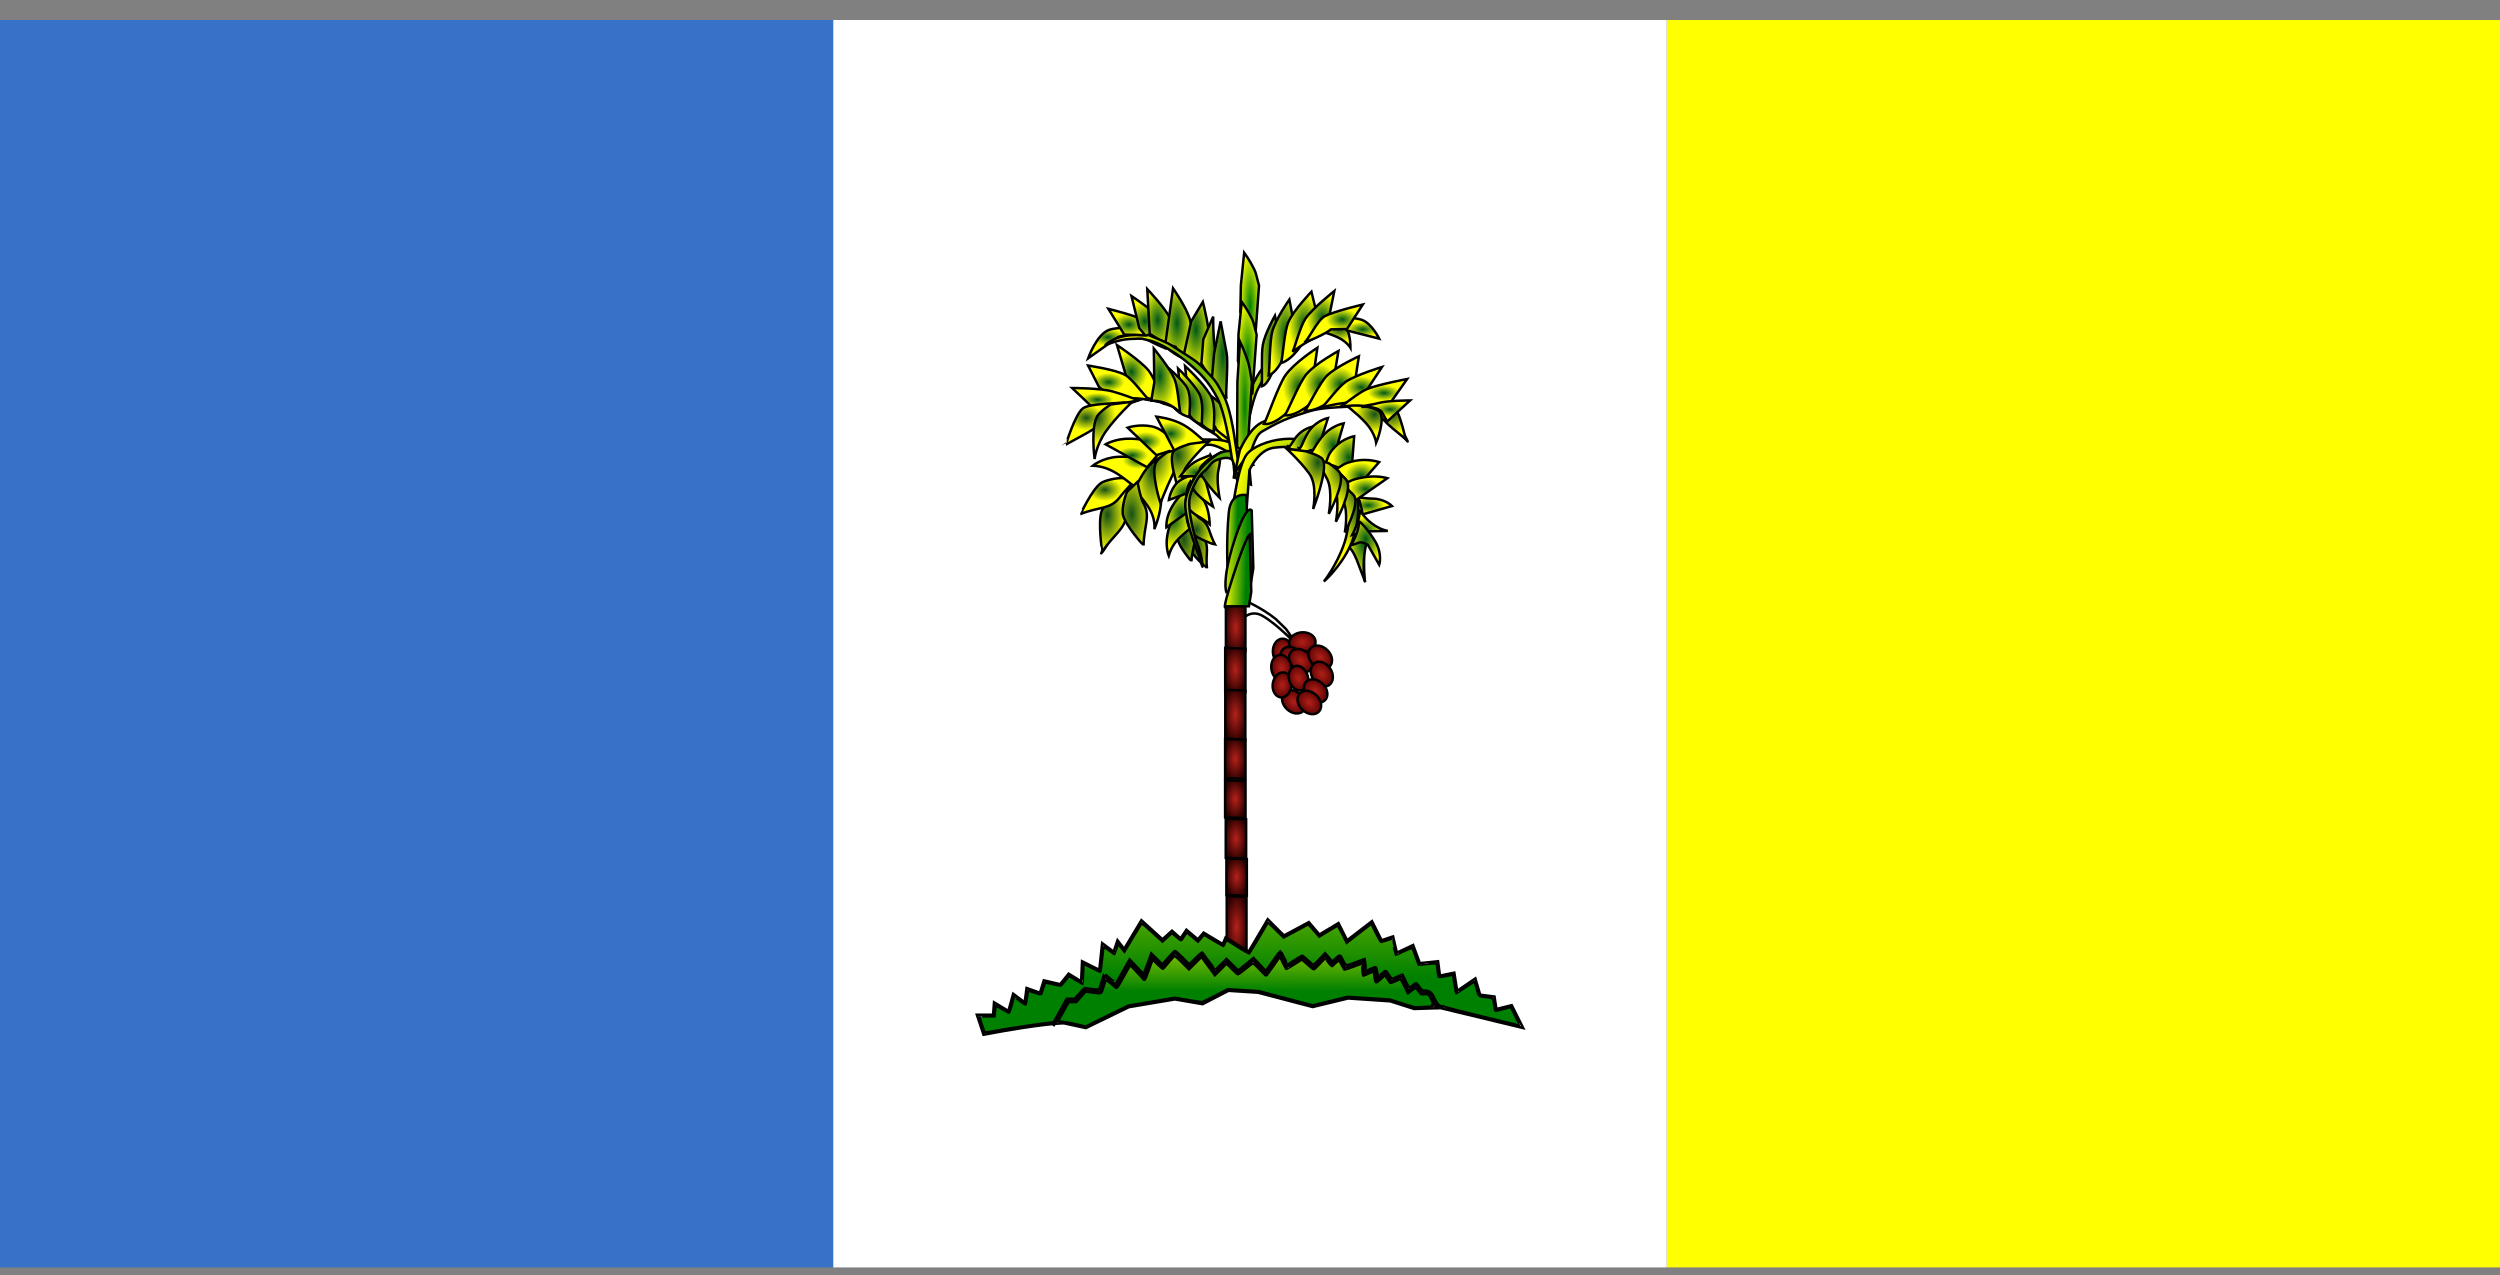 <?xml version="1.0" encoding="UTF-8" standalone="no"?>
<svg width="100px" height="51px" viewBox="0 0 100 51" version="1.1" xmlns="http://www.w3.org/2000/svg" xmlns:xlink="http://www.w3.org/1999/xlink" xmlns:sketch="http://www.bohemiancoding.com/sketch/ns">
    <rect x="0" y="0" width="100" height="51" fill="#808080" stroke="none"/>
    <!-- Generator: Sketch 3.3.2 (12043) - http://www.bohemiancoding.com/sketch -->
    <title>flag-penang</title>
    <desc>Created with Sketch.</desc>
    <defs>
        <radialGradient cx="50%" cy="50%" fx="50%" fy="50%" r="57.917%" id="radialGradient-1">
            <stop stop-color="#B12019" offset="0%"></stop>
            <stop stop-color="#550000" offset="100%"></stop>
        </radialGradient>
        <radialGradient cx="50.001%" cy="49.999%" fx="50.001%" fy="49.999%" r="57.141%" id="radialGradient-2">
            <stop stop-color="#B5211A" offset="0%"></stop>
            <stop stop-color="#2B0000" offset="100%"></stop>
        </radialGradient>
        <radialGradient cx="50.001%" cy="49.998%" fx="50.001%" fy="49.998%" r="55.089%" id="radialGradient-3">
            <stop stop-color="#B5211A" offset="0%"></stop>
            <stop stop-color="#2B0000" offset="100%"></stop>
        </radialGradient>
        <radialGradient cx="50.001%" cy="49.999%" fx="50.001%" fy="49.999%" r="55.546%" id="radialGradient-4">
            <stop stop-color="#B5211A" offset="0%"></stop>
            <stop stop-color="#2B0000" offset="100%"></stop>
        </radialGradient>
        <radialGradient cx="50%" cy="49.998%" fx="50%" fy="49.998%" r="54.769%" id="radialGradient-5">
            <stop stop-color="#B5211A" offset="0%"></stop>
            <stop stop-color="#2B0000" offset="100%"></stop>
        </radialGradient>
        <radialGradient cx="50.001%" cy="49.999%" fx="50.001%" fy="49.999%" r="54.604%" id="radialGradient-6">
            <stop stop-color="#B5211A" offset="0%"></stop>
            <stop stop-color="#2B0000" offset="100%"></stop>
        </radialGradient>
        <radialGradient cx="50%" cy="49.998%" fx="50%" fy="49.998%" r="54.769%" id="radialGradient-7">
            <stop stop-color="#B5211A" offset="0%"></stop>
            <stop stop-color="#2B0000" offset="100%"></stop>
        </radialGradient>
        <radialGradient cx="50%" cy="49.998%" fx="50%" fy="49.998%" r="54.549%" id="radialGradient-8">
            <stop stop-color="#B5211A" offset="0%"></stop>
            <stop stop-color="#2B0000" offset="100%"></stop>
        </radialGradient>
        <radialGradient cx="50%" cy="49.998%" fx="50%" fy="49.998%" r="56.442%" id="radialGradient-9">
            <stop stop-color="#B5211A" offset="0%"></stop>
            <stop stop-color="#2B0000" offset="100%"></stop>
        </radialGradient>
        <linearGradient x1="50%" y1="50%" x2="50%" y2="-131.305%" id="linearGradient-10">
            <stop stop-color="#008000" offset="0%"></stop>
            <stop stop-color="#FFFF00" offset="100%"></stop>
        </linearGradient>
        <linearGradient x1="51.943%" y1="50%" x2="50.938%" y2="-59.159%" id="linearGradient-11">
            <stop stop-color="#008000" offset="0%"></stop>
            <stop stop-color="#FFFF00" offset="100%"></stop>
        </linearGradient>
        <radialGradient cx="47.425%" cy="36.748%" fx="47.425%" fy="36.748%" r="47.912%" id="radialGradient-12">
            <stop stop-color="#008000" offset="0%"></stop>
            <stop stop-color="#FFFF00" offset="100%"></stop>
        </radialGradient>
        <radialGradient cx="58.31%" cy="46.604%" fx="58.31%" fy="46.604%" r="82.653%" id="radialGradient-13">
            <stop stop-color="#005718" offset="0%"></stop>
            <stop stop-color="#FFFF00" offset="100%"></stop>
        </radialGradient>
        <radialGradient cx="66.808%" cy="20.397%" fx="66.808%" fy="20.397%" r="51.505%" id="radialGradient-14">
            <stop stop-color="#165016" offset="0%"></stop>
            <stop stop-color="#FFFF00" offset="100%"></stop>
        </radialGradient>
        <radialGradient cx="61.616%" cy="46.111%" fx="61.616%" fy="46.111%" r="59.821%" id="radialGradient-15">
            <stop stop-color="#005718" offset="0%"></stop>
            <stop stop-color="#FFFF00" offset="100%"></stop>
        </radialGradient>
        <radialGradient cx="59.939%" cy="45.583%" fx="59.939%" fy="45.583%" r="41.787%" id="radialGradient-16">
            <stop stop-color="#005718" offset="0%"></stop>
            <stop stop-color="#FFFF00" offset="100%"></stop>
        </radialGradient>
        <radialGradient cx="71.551%" cy="44.176%" fx="71.551%" fy="44.176%" r="38.749%" id="radialGradient-17">
            <stop stop-color="#005718" offset="0%"></stop>
            <stop stop-color="#FFFF00" offset="100%"></stop>
        </radialGradient>
        <radialGradient cx="68.407%" cy="61.63%" fx="68.407%" fy="61.63%" r="31.009%" id="radialGradient-18">
            <stop stop-color="#005718" offset="0%"></stop>
            <stop stop-color="#FFFF00" offset="100%"></stop>
        </radialGradient>
        <radialGradient cx="64.993%" cy="39.236%" fx="64.993%" fy="39.236%" r="27.616%" id="radialGradient-19">
            <stop stop-color="#005718" offset="0%"></stop>
            <stop stop-color="#FFFF00" offset="100%"></stop>
        </radialGradient>
        <radialGradient cx="39.05%" cy="39.382%" fx="39.05%" fy="39.382%" r="35.33%" id="radialGradient-20">
            <stop stop-color="#005718" offset="0%"></stop>
            <stop stop-color="#FFFF00" offset="100%"></stop>
        </radialGradient>
        <radialGradient cx="36.977%" cy="82.353%" fx="36.977%" fy="82.353%" r="50.921%" id="radialGradient-21">
            <stop stop-color="#095D17" offset="0%"></stop>
            <stop stop-color="#FFFF00" offset="100%"></stop>
        </radialGradient>
        <radialGradient cx="30.44%" cy="45.533%" fx="30.44%" fy="45.533%" r="33.719%" id="radialGradient-22">
            <stop stop-color="#005718" offset="0%"></stop>
            <stop stop-color="#FFFF00" offset="100%"></stop>
        </radialGradient>
        <radialGradient cx="33.285%" cy="47.868%" fx="33.285%" fy="47.868%" r="26.355%" id="radialGradient-23">
            <stop stop-color="#005718" offset="0%"></stop>
            <stop stop-color="#FFFF00" offset="100%"></stop>
        </radialGradient>
        <radialGradient cx="38.494%" cy="42.421%" fx="38.494%" fy="42.421%" r="24.487%" id="radialGradient-24">
            <stop stop-color="#005718" offset="0%"></stop>
            <stop stop-color="#FFFF00" offset="100%"></stop>
        </radialGradient>
        <radialGradient cx="49.547%" cy="60.849%" fx="49.547%" fy="60.849%" r="55.434%" id="radialGradient-25">
            <stop stop-color="#005718" offset="0%"></stop>
            <stop stop-color="#FFFF00" offset="100%"></stop>
        </radialGradient>
        <radialGradient cx="49.547%" cy="60.849%" fx="49.547%" fy="60.849%" r="66.901%" id="radialGradient-26">
            <stop stop-color="#005718" offset="0%"></stop>
            <stop stop-color="#FFFF00" offset="100%"></stop>
        </radialGradient>
        <radialGradient cx="49.545%" cy="60.849%" fx="49.545%" fy="60.849%" r="53.871%" id="radialGradient-27">
            <stop stop-color="#005718" offset="0%"></stop>
            <stop stop-color="#FFFF00" offset="100%"></stop>
        </radialGradient>
        <radialGradient cx="35.633%" cy="36.319%" fx="35.633%" fy="36.319%" r="29.988%" id="radialGradient-28">
            <stop stop-color="#165016" offset="0%"></stop>
            <stop stop-color="#FFFF00" offset="100%"></stop>
        </radialGradient>
        <radialGradient cx="16.893%" cy="28.149%" fx="16.893%" fy="28.149%" r="44.123%" id="radialGradient-29">
            <stop stop-color="#165016" offset="0%"></stop>
            <stop stop-color="#FFFF00" offset="100%"></stop>
        </radialGradient>
        <radialGradient cx="29.245%" cy="42.765%" fx="29.245%" fy="42.765%" r="55.433%" id="radialGradient-30">
            <stop stop-color="#005718" offset="0%"></stop>
            <stop stop-color="#FFFF00" offset="100%"></stop>
        </radialGradient>
        <radialGradient cx="52.565%" cy="56.701%" fx="52.565%" fy="56.701%" r="59.741%" id="radialGradient-31">
            <stop stop-color="#008000" offset="0%"></stop>
            <stop stop-color="#FFFF00" offset="100%"></stop>
        </radialGradient>
        <radialGradient cx="52.565%" cy="56.701%" fx="52.565%" fy="56.701%" r="59.741%" id="radialGradient-32">
            <stop stop-color="#008000" offset="0%"></stop>
            <stop stop-color="#FFFF00" offset="100%"></stop>
        </radialGradient>
        <radialGradient cx="52.566%" cy="46.483%" fx="52.566%" fy="46.483%" r="75.004%" id="radialGradient-33">
            <stop stop-color="#008000" offset="0%"></stop>
            <stop stop-color="#FFFF00" offset="100%"></stop>
        </radialGradient>
        <radialGradient cx="62.881%" cy="43.53%" fx="62.881%" fy="43.53%" r="43.777%" id="radialGradient-34">
            <stop stop-color="#008000" offset="0%"></stop>
            <stop stop-color="#FFFF00" offset="100%"></stop>
        </radialGradient>
        <radialGradient cx="30.51%" cy="42.327%" fx="30.51%" fy="42.327%" r="57.519%" id="radialGradient-35">
            <stop stop-color="#165016" offset="0%"></stop>
            <stop stop-color="#FFFF00" offset="100%"></stop>
        </radialGradient>
        <radialGradient cx="44.676%" cy="32.786%" fx="44.676%" fy="32.786%" r="31.7%" id="radialGradient-36">
            <stop stop-color="#165016" offset="0%"></stop>
            <stop stop-color="#FFFF00" offset="100%"></stop>
        </radialGradient>
        <radialGradient cx="76.352%" cy="12.616%" fx="76.352%" fy="12.616%" r="26.919%" id="radialGradient-37">
            <stop stop-color="#005718" offset="0%"></stop>
            <stop stop-color="#FFFF00" offset="100%"></stop>
        </radialGradient>
        <radialGradient cx="45.148%" cy="59.14%" fx="45.148%" fy="59.14%" r="27.647%" id="radialGradient-38">
            <stop stop-color="#005718" offset="0%"></stop>
            <stop stop-color="#FFFF00" offset="100%"></stop>
        </radialGradient>
        <radialGradient cx="33.345%" cy="56.086%" fx="33.345%" fy="56.086%" r="29.848%" id="radialGradient-39">
            <stop stop-color="#005718" offset="0%"></stop>
            <stop stop-color="#FFFF00" offset="100%"></stop>
        </radialGradient>
        <radialGradient cx="67.028%" cy="13.241%" fx="67.028%" fy="13.241%" r="62.466%" id="radialGradient-40">
            <stop stop-color="#165016" offset="0%"></stop>
            <stop stop-color="#FFFF00" offset="100%"></stop>
        </radialGradient>
        <radialGradient cx="11.623%" cy="13.652%" fx="11.623%" fy="13.652%" r="62.108%" id="radialGradient-41">
            <stop stop-color="#165016" offset="0%"></stop>
            <stop stop-color="#FFFF00" offset="100%"></stop>
        </radialGradient>
        <radialGradient cx="30.4%" cy="49.437%" fx="30.4%" fy="49.437%" r="33.772%" id="radialGradient-42">
            <stop stop-color="#005718" offset="0%"></stop>
            <stop stop-color="#FFFF00" offset="100%"></stop>
        </radialGradient>
        <radialGradient cx="25.282%" cy="22.778%" fx="25.282%" fy="22.778%" r="46.187%" id="radialGradient-43">
            <stop stop-color="#165016" offset="0%"></stop>
            <stop stop-color="#FFFF00" offset="100%"></stop>
        </radialGradient>
        <radialGradient cx="32.883%" cy="50.234%" fx="32.883%" fy="50.234%" r="70.915%" id="radialGradient-44">
            <stop stop-color="#165016" offset="0%"></stop>
            <stop stop-color="#FFFF00" offset="100%"></stop>
        </radialGradient>
        <radialGradient cx="33.506%" cy="50.906%" fx="33.506%" fy="50.906%" r="90.886%" id="radialGradient-45">
            <stop stop-color="#165016" offset="0%"></stop>
            <stop stop-color="#FFFF00" offset="100%"></stop>
        </radialGradient>
        <radialGradient cx="32.792%" cy="49.389%" fx="32.792%" fy="49.389%" r="102.768%" id="radialGradient-46">
            <stop stop-color="#165016" offset="0%"></stop>
            <stop stop-color="#FFFF00" offset="100%"></stop>
        </radialGradient>
        <radialGradient cx="27.423%" cy="15.592%" fx="27.423%" fy="15.592%" r="64.025%" id="radialGradient-47">
            <stop stop-color="#005718" offset="0%"></stop>
            <stop stop-color="#FFFF00" offset="100%"></stop>
        </radialGradient>
        <radialGradient cx="55.993%" cy="63.974%" fx="55.993%" fy="63.974%" r="59.523%" id="radialGradient-48">
            <stop stop-color="#005718" offset="0%"></stop>
            <stop stop-color="#FFFF00" offset="100%"></stop>
        </radialGradient>
        <radialGradient cx="50.42%" cy="75.409%" fx="50.42%" fy="75.409%" r="55.833%" id="radialGradient-49">
            <stop stop-color="#005718" offset="0%"></stop>
            <stop stop-color="#FFFF00" offset="100%"></stop>
        </radialGradient>
        <radialGradient cx="34.053%" cy="59.538%" fx="34.053%" fy="59.538%" r="60.619%" id="radialGradient-50">
            <stop stop-color="#165016" offset="0%"></stop>
            <stop stop-color="#FFFF00" offset="100%"></stop>
        </radialGradient>
        <radialGradient cx="23.432%" cy="15.188%" fx="23.432%" fy="15.188%" r="71.208%" id="radialGradient-51">
            <stop stop-color="#165016" offset="0%"></stop>
            <stop stop-color="#FFFF00" offset="100%"></stop>
        </radialGradient>
        <radialGradient cx="-9.749%" cy="38.06%" fx="-9.749%" fy="38.06%" r="83.85%" id="radialGradient-52">
            <stop stop-color="#165016" offset="0%"></stop>
            <stop stop-color="#FFFF00" offset="100%"></stop>
        </radialGradient>
        <radialGradient cx="49.509%" cy="84.276%" fx="49.509%" fy="84.276%" r="52.461%" id="radialGradient-53">
            <stop stop-color="#005718" offset="0%"></stop>
            <stop stop-color="#FFFF00" offset="100%"></stop>
        </radialGradient>
        <radialGradient cx="29.972%" cy="35.748%" fx="29.972%" fy="35.748%" r="84.224%" id="radialGradient-54">
            <stop stop-color="#165016" offset="0%"></stop>
            <stop stop-color="#FFFF00" offset="100%"></stop>
        </radialGradient>
        <radialGradient cx="58.609%" cy="35.076%" fx="58.609%" fy="35.076%" r="96.507%" id="radialGradient-55">
            <stop stop-color="#008000" offset="0%"></stop>
            <stop stop-color="#FFFF00" offset="100%"></stop>
        </radialGradient>
        <radialGradient cx="31.009%" cy="36.643%" fx="31.009%" fy="36.643%" r="25.277%" id="radialGradient-56">
            <stop stop-color="#005718" offset="0%"></stop>
            <stop stop-color="#FFFF00" offset="100%"></stop>
        </radialGradient>
        <radialGradient cx="35.007%" cy="39.234%" fx="35.007%" fy="39.234%" r="27.639%" id="radialGradient-57">
            <stop stop-color="#005718" offset="0%"></stop>
            <stop stop-color="#FFFF00" offset="100%"></stop>
        </radialGradient>
        <radialGradient cx="28.449%" cy="44.176%" fx="28.449%" fy="44.176%" r="34.351%" id="radialGradient-58">
            <stop stop-color="#005718" offset="0%"></stop>
            <stop stop-color="#FFFF00" offset="100%"></stop>
        </radialGradient>
        <radialGradient cx="30.113%" cy="45.582%" fx="30.113%" fy="45.582%" r="46.649%" id="radialGradient-59">
            <stop stop-color="#005718" offset="0%"></stop>
            <stop stop-color="#FFFF00" offset="100%"></stop>
        </radialGradient>
        <radialGradient cx="41.322%" cy="46.111%" fx="41.322%" fy="46.111%" r="56.97%" id="radialGradient-60">
            <stop stop-color="#005718" offset="0%"></stop>
            <stop stop-color="#FFFF00" offset="100%"></stop>
        </radialGradient>
        <radialGradient cx="46.851%" cy="40.029%" fx="46.851%" fy="40.029%" r="62.365%" id="radialGradient-61">
            <stop stop-color="#005718" offset="0%"></stop>
            <stop stop-color="#FFFF00" offset="100%"></stop>
        </radialGradient>
        <radialGradient cx="80.281%" cy="50%" fx="80.281%" fy="50%" r="80.42%" id="radialGradient-62">
            <stop stop-color="#005718" offset="0%"></stop>
            <stop stop-color="#FFFF00" offset="100%"></stop>
        </radialGradient>
        <radialGradient cx="68.475%" cy="43.293%" fx="68.475%" fy="43.293%" r="103.2%" id="radialGradient-63">
            <stop stop-color="#005718" offset="0%"></stop>
            <stop stop-color="#FFFF00" offset="100%"></stop>
        </radialGradient>
        <radialGradient cx="52.575%" cy="36.748%" fx="52.575%" fy="36.748%" r="47.912%" id="radialGradient-64">
            <stop stop-color="#008000" offset="0%"></stop>
            <stop stop-color="#FFFF00" offset="100%"></stop>
        </radialGradient>
        <radialGradient cx="41.047%" cy="57.773%" fx="41.047%" fy="57.773%" r="37.933%" id="radialGradient-65">
            <stop stop-color="#008000" offset="0%"></stop>
            <stop stop-color="#FFFF00" offset="100%"></stop>
        </radialGradient>
        <radialGradient cx="56.62%" cy="25.353%" fx="56.62%" fy="25.353%" r="58.091%" id="radialGradient-66">
            <stop stop-color="#165016" offset="0%"></stop>
            <stop stop-color="#FFFF00" offset="100%"></stop>
        </radialGradient>
        <radialGradient cx="65.627%" cy="50%" fx="65.627%" fy="50%" r="30.297%" id="radialGradient-67">
            <stop stop-color="#005718" offset="0%"></stop>
            <stop stop-color="#FFFF00" offset="100%"></stop>
        </radialGradient>
        <radialGradient cx="73.518%" cy="28.148%" fx="73.518%" fy="28.148%" r="45.137%" id="radialGradient-68">
            <stop stop-color="#165016" offset="0%"></stop>
            <stop stop-color="#FFFF00" offset="100%"></stop>
        </radialGradient>
        <radialGradient cx="65.627%" cy="50%" fx="65.627%" fy="50%" r="30.169%" id="radialGradient-69">
            <stop stop-color="#005718" offset="0%"></stop>
            <stop stop-color="#FFFF00" offset="100%"></stop>
        </radialGradient>
        <radialGradient cx="65.627%" cy="50%" fx="65.627%" fy="50%" r="30.054%" id="radialGradient-70">
            <stop stop-color="#005718" offset="0%"></stop>
            <stop stop-color="#FFFF00" offset="100%"></stop>
        </radialGradient>
        <radialGradient cx="65.627%" cy="50.072%" fx="65.627%" fy="50.072%" r="26.902%" id="radialGradient-71">
            <stop stop-color="#005718" offset="0%"></stop>
            <stop stop-color="#FFFF00" offset="100%"></stop>
        </radialGradient>
        <radialGradient cx="65.627%" cy="44.127%" fx="65.627%" fy="44.127%" r="24.083%" id="radialGradient-72">
            <stop stop-color="#005718" offset="0%"></stop>
            <stop stop-color="#FFFF00" offset="100%"></stop>
        </radialGradient>
        <radialGradient cx="59.131%" cy="42.421%" fx="59.131%" fy="42.421%" r="33.142%" id="radialGradient-73">
            <stop stop-color="#005718" offset="0%"></stop>
            <stop stop-color="#FFFF00" offset="100%"></stop>
        </radialGradient>
        <radialGradient cx="44.148%" cy="44.212%" fx="44.148%" fy="44.212%" r="38.343%" id="radialGradient-74">
            <stop stop-color="#005718" offset="0%"></stop>
            <stop stop-color="#FFFF00" offset="100%"></stop>
        </radialGradient>
        <radialGradient cx="51.033%" cy="40.897%" fx="51.033%" fy="40.897%" r="49.989%" id="radialGradient-75">
            <stop stop-color="#008000" offset="0%"></stop>
            <stop stop-color="#FFFF00" offset="100%"></stop>
        </radialGradient>
        <radialGradient cx="68.253%" cy="62.863%" fx="68.253%" fy="62.863%" r="63.628%" id="radialGradient-76">
            <stop stop-color="#005718" offset="0%"></stop>
            <stop stop-color="#FFFF00" offset="100%"></stop>
        </radialGradient>
        <radialGradient cx="68.715%" cy="62.862%" fx="68.715%" fy="62.862%" r="55.397%" id="radialGradient-77">
            <stop stop-color="#005718" offset="0%"></stop>
            <stop stop-color="#FFFF00" offset="100%"></stop>
        </radialGradient>
        <radialGradient cx="69.601%" cy="49.438%" fx="69.601%" fy="49.438%" r="47.842%" id="radialGradient-78">
            <stop stop-color="#005718" offset="0%"></stop>
            <stop stop-color="#FFFF00" offset="100%"></stop>
        </radialGradient>
        <radialGradient cx="81.077%" cy="50.001%" fx="81.077%" fy="50.001%" r="55.73%" id="radialGradient-79">
            <stop stop-color="#005718" offset="0%"></stop>
            <stop stop-color="#FFFF00" offset="100%"></stop>
        </radialGradient>
        <radialGradient cx="74.047%" cy="16.043%" fx="74.047%" fy="16.043%" r="78.124%" id="radialGradient-80">
            <stop stop-color="#005718" offset="0%"></stop>
            <stop stop-color="#FFFF00" offset="100%"></stop>
        </radialGradient>
        <radialGradient cx="93.384%" cy="27.511%" fx="93.384%" fy="27.511%" r="49.694%" id="radialGradient-81">
            <stop stop-color="#165016" offset="0%"></stop>
            <stop stop-color="#FFFF00" offset="100%"></stop>
        </radialGradient>
        <radialGradient cx="58.969%" cy="47.453%" fx="58.969%" fy="47.453%" r="36.729%" id="radialGradient-82">
            <stop stop-color="#005718" offset="0%"></stop>
            <stop stop-color="#FFFF00" offset="100%"></stop>
        </radialGradient>
        <radialGradient cx="51.387%" cy="47.454%" fx="51.387%" fy="47.454%" r="36.313%" id="radialGradient-83">
            <stop stop-color="#005718" offset="0%"></stop>
            <stop stop-color="#FFFF00" offset="100%"></stop>
        </radialGradient>
        <radialGradient cx="90.321%" cy="13.651%" fx="90.321%" fy="13.651%" r="72.891%" id="radialGradient-84">
            <stop stop-color="#165016" offset="0%"></stop>
            <stop stop-color="#FFFF00" offset="100%"></stop>
        </radialGradient>
        <radialGradient cx="90.322%" cy="13.652%" fx="90.322%" fy="13.652%" r="63.475%" id="radialGradient-85">
            <stop stop-color="#165016" offset="0%"></stop>
            <stop stop-color="#FFFF00" offset="100%"></stop>
        </radialGradient>
        <radialGradient cx="90.322%" cy="13.652%" fx="90.322%" fy="13.652%" r="63.475%" id="radialGradient-86">
            <stop stop-color="#165016" offset="0%"></stop>
            <stop stop-color="#FFFF00" offset="100%"></stop>
        </radialGradient>
        <radialGradient cx="74.718%" cy="22.778%" fx="74.718%" fy="22.778%" r="46.187%" id="radialGradient-87">
            <stop stop-color="#165016" offset="0%"></stop>
            <stop stop-color="#FFFF00" offset="100%"></stop>
        </radialGradient>
        <radialGradient cx="36.093%" cy="77.305%" fx="36.093%" fy="77.305%" r="45.327%" id="radialGradient-88">
            <stop stop-color="#005718" offset="0%"></stop>
            <stop stop-color="#FFFF00" offset="100%"></stop>
        </radialGradient>
        <radialGradient cx="46.241%" cy="42.307%" fx="46.241%" fy="42.307%" r="56.147%" id="radialGradient-89">
            <stop stop-color="#005718" offset="0%"></stop>
            <stop stop-color="#FFFF00" offset="100%"></stop>
        </radialGradient>
        <linearGradient x1="50%" y1="41.457%" x2="-6.652%" y2="38.474%" id="linearGradient-90">
            <stop stop-color="#008000" offset="0%"></stop>
            <stop stop-color="#FFFF00" offset="100%"></stop>
        </linearGradient>
        <linearGradient x1="80.548%" y1="59.184%" x2="-1.235%" y2="52.501%" id="linearGradient-91">
            <stop stop-color="#008000" offset="0%"></stop>
            <stop stop-color="#FFFF00" offset="100%"></stop>
        </linearGradient>
        <linearGradient x1="82.057%" y1="66.235%" x2="14.017%" y2="60.554%" id="linearGradient-92">
            <stop stop-color="#008000" offset="0%"></stop>
            <stop stop-color="#FFFF00" offset="100%"></stop>
        </linearGradient>
    </defs>
    <g id="Page-1" stroke="none" stroke-width="1" fill="none" fill-rule="evenodd" sketch:type="MSPage">
        <g id="Artboard-6" sketch:type="MSArtboardGroup" transform="translate(-133, -279)">
            <g id="flag-penang" sketch:type="MSLayerGroup" transform="translate(133, 279.8)">
                <g id="g7726" sketch:type="MSShapeGroup">
                    <rect id="rect3689" fill="#3771C8" x="0" y="4.15800513e-07" width="33.333" height="49.896"></rect>
                    <rect id="rect3693" fill="#FFFF00" x="66.667" y="4.15800513e-07" width="33.333" height="49.896"></rect>
                    <rect id="rect3691" fill="#FFFFFF" x="33.333" y="7.08029347e-07" width="33.333" height="49.896"></rect>
                </g>
                <g id="g8183" transform="translate(38.993, 9.191)" stroke="#000000" stroke-width="0.1" sketch:type="MSShapeGroup">
                    <g id="g5961" transform="translate(10.617, 13.927)">
                        <path d="M0.017,0.926 L0.054,0.04 C0.054,0.04 0.868,0.389 1.423,0.846 L1.834,1.248 L2.275,1.867 C2.275,1.914 1.509,1.061 0.88,0.71 C0.36,0.42 0.017,0.926 0.017,0.926 L0.017,0.926 Z" id="path5845" fill="#FFFFFF"></path>
                        <path d="M2.236,2.156 C2.236,2.378 2,2.559 1.708,2.559 C1.416,2.559 1.18,2.378 1.18,2.156 C1.18,1.933 1.416,1.752 1.708,1.752 C2,1.752 2.236,1.933 2.236,2.156 L2.236,2.156 Z" id="path5919" fill="url(#radialGradient-1)" transform="translate(1.708, 2.156) rotate(86.043) translate(-1.708, -2.156) "></path>
                        <path d="M3.013,1.777 C3.013,2 2.776,2.181 2.485,2.181 C2.193,2.181 1.957,2 1.957,1.777 C1.957,1.555 2.193,1.374 2.485,1.374 C2.776,1.374 3.013,1.555 3.013,1.777 L3.013,1.777 Z" id="path5911" fill="url(#radialGradient-1)" transform="translate(2.485, 1.777) rotate(-4.489) translate(-2.485, -1.777) "></path>
                        <path d="M2.609,2.426 C2.609,2.649 2.372,2.829 2.081,2.829 C1.789,2.829 1.553,2.649 1.553,2.426 C1.553,2.203 1.789,2.022 2.081,2.022 C2.372,2.022 2.609,2.203 2.609,2.426 L2.609,2.426 Z" id="path5923" fill="url(#radialGradient-1)" transform="translate(2.081, 2.426) rotate(43.922) translate(-2.081, -2.426) "></path>
                        <path d="M2.951,2.507 C2.951,2.73 2.714,2.91 2.423,2.91 C2.131,2.91 1.894,2.73 1.894,2.507 C1.894,2.284 2.131,2.103 2.423,2.103 C2.714,2.103 2.951,2.284 2.951,2.507 L2.951,2.507 Z" id="path5927" fill="url(#radialGradient-1)" transform="translate(2.423, 2.507) rotate(43.922) translate(-2.423, -2.507) "></path>
                        <path d="M3.728,2.372 C3.728,2.595 3.491,2.775 3.199,2.775 C2.908,2.775 2.671,2.595 2.671,2.372 C2.671,2.149 2.908,1.968 3.199,1.968 C3.491,1.968 3.728,2.149 3.728,2.372 L3.728,2.372 Z" id="path5915" fill="url(#radialGradient-1)" transform="translate(3.199, 2.372) rotate(43.922) translate(-3.199, -2.372) "></path>
                        <path d="M3.79,3.047 C3.79,3.27 3.553,3.45 3.262,3.45 C2.97,3.45 2.733,3.27 2.733,3.047 C2.733,2.824 2.97,2.643 3.262,2.643 C3.553,2.643 3.79,2.824 3.79,3.047 L3.79,3.047 Z" id="path5931" fill="url(#radialGradient-1)" transform="translate(3.262, 3.047) rotate(57.61) translate(-3.262, -3.047) "></path>
                        <path d="M2.174,2.804 C2.174,3.027 1.937,3.207 1.646,3.207 C1.354,3.207 1.118,3.027 1.118,2.804 C1.118,2.581 1.354,2.4 1.646,2.4 C1.937,2.4 2.174,2.581 2.174,2.804 L2.174,2.804 Z" id="path5935" fill="url(#radialGradient-1)" transform="translate(1.646, 2.804) rotate(80.317) translate(-1.646, -2.804) "></path>
                        <path d="M2.671,4.154 C2.671,4.377 2.435,4.558 2.143,4.558 C1.851,4.558 1.615,4.377 1.615,4.154 C1.615,3.932 1.851,3.751 2.143,3.751 C2.435,3.751 2.671,3.932 2.671,4.154 L2.671,4.154 Z" id="path5955" fill="url(#radialGradient-1)" transform="translate(2.143, 4.154) rotate(43.922) translate(-2.143, -4.154) "></path>
                        <path d="M2.178,3.479 C2.178,3.689 1.954,3.859 1.677,3.859 C1.4,3.859 1.175,3.689 1.175,3.479 C1.175,3.269 1.4,3.099 1.677,3.099 C1.954,3.099 2.178,3.269 2.178,3.479 L2.178,3.479 Z" id="path5939" fill="url(#radialGradient-1)" transform="translate(1.677, 3.479) rotate(97.759) translate(-1.677, -3.479) "></path>
                        <path d="M2.831,3.209 C2.831,3.419 2.606,3.589 2.329,3.589 C2.052,3.589 1.828,3.419 1.828,3.209 C1.828,2.999 2.052,2.829 2.329,2.829 C2.606,2.829 2.831,2.999 2.831,3.209 L2.831,3.209 Z" id="path5947" fill="url(#radialGradient-1)" transform="translate(2.329, 3.209) rotate(73.579) translate(-2.329, -3.209) "></path>
                        <path d="M3.541,3.722 C3.541,3.945 3.305,4.126 3.013,4.126 C2.721,4.126 2.485,3.945 2.485,3.722 C2.485,3.499 2.721,3.319 3.013,3.319 C3.305,3.319 3.541,3.499 3.541,3.722 L3.541,3.722 Z" id="path5951" fill="url(#radialGradient-1)" transform="translate(3.013, 3.722) rotate(43.922) translate(-3.013, -3.722) "></path>
                        <path d="M3.293,4.181 C3.293,4.404 3.056,4.585 2.764,4.585 C2.473,4.585 2.236,4.404 2.236,4.181 C2.236,3.959 2.473,3.778 2.764,3.778 C3.056,3.778 3.293,3.959 3.293,4.181 L3.293,4.181 Z" id="path5943" fill="url(#radialGradient-1)" transform="translate(2.764, 4.181) rotate(43.922) translate(-2.764, -4.181) "></path>
                    </g>
                    <g id="g5766" transform="translate(9.999, 14.116)">
                        <path d="M0.044,0.053 L0.825,0.084 L0.825,1.939 L0.044,1.908 L0.044,0.053 L0.044,0.053 Z" id="path3297" fill="url(#radialGradient-2)"></path>
                        <path d="M0.016,1.808 L0.826,1.837 L0.826,3.561 L0.016,3.532 L0.016,1.808 L0.016,1.808 Z" id="path5738" fill="url(#radialGradient-3)"></path>
                        <path d="M0.019,3.486 L0.822,3.519 L0.822,5.476 L0.019,5.442 L0.019,3.486 L0.019,3.486 Z" id="path5742" fill="url(#radialGradient-4)"></path>
                        <path d="M0.013,5.452 L0.828,5.478 L0.828,7.048 L0.013,7.021 L0.013,5.452 L0.013,5.452 Z" id="path5746" fill="url(#radialGradient-5)"></path>
                        <path d="M0.012,7.098 L0.829,7.124 L0.829,8.616 L0.012,8.591 L0.012,7.098 L0.012,7.098 Z" id="path5750" fill="url(#radialGradient-6)"></path>
                        <path d="M0.038,8.639 L0.853,8.666 L0.853,10.235 L0.038,10.209 L0.038,8.639 L0.038,8.639 Z" id="path5754" fill="url(#radialGradient-7)"></path>
                        <path d="M0.064,10.231 L0.881,10.256 L0.881,11.723 L0.064,11.698 L0.064,10.231 L0.064,10.231 Z" id="path5758" fill="url(#radialGradient-8)"></path>
                        <path d="M0.077,11.731 L0.868,11.772 L0.868,14.221 L0.077,14.18 L0.077,11.731 L0.077,11.731 Z" id="path5762" fill="url(#radialGradient-9)"></path>
                    </g>
                    <g id="g5820" transform="translate(0.059, 26.753)">
                        <path d="M3.082,4.302 L3.656,3.271 L3.962,3.271 L4.345,2.851 L4.958,2.927 L5.149,2.316 L5.608,2.698 L6.144,1.743 L6.719,2.354 L7.025,1.514 L7.446,1.934 L7.944,1.361 L8.518,1.934 L9.015,1.437 L9.551,2.163 L10.011,1.705 L10.47,2.163 L11.082,1.667 L11.58,2.201 L12.154,1.399 L12.422,1.934 L13.035,1.552 L13.494,1.972 L13.953,1.476 L14.221,1.819 L14.528,1.552 L14.757,1.972 L15.485,1.705 L15.523,2.201 L15.944,2.01 L16.021,2.469 L16.365,2.163 L16.595,2.507 L17.016,2.316 L17.284,2.889 L17.59,2.66 L17.82,2.965 C17.82,2.965 18.164,2.813 18.279,3.233 C18.394,3.653 18.7,3.577 18.7,3.577 L17.514,3.615 L16.557,3.309 L14.872,3.195 L13.456,3.538 L11.274,2.965 L10.087,2.889 L9.054,3.424 L7.944,3.233 L6.103,3.543 L4.383,4.379 L3.503,4.188 C3.503,4.188 2.699,4.188 0.287,4.646 L0.02,3.844 L0.67,3.844 L0.709,3.347 L1.283,3.691 L1.474,3.004 L1.934,3.347 L2.01,2.774 L2.546,2.965 L2.699,2.469 L3.35,2.622 L3.694,2.201 L4.192,2.507 L4.23,1.705 L4.919,2.049 L5.034,0.979 L5.494,1.323 L5.647,0.864 L5.915,1.208 L6.604,0.062 L7.446,0.826 L7.829,0.482 L8.173,0.788 L8.403,0.444 L8.862,0.826 L9.092,0.559 L9.858,1.017 L9.972,0.75 L10.891,1.323 L11.657,0.024 L12.307,0.673 L13.303,0.139 L13.724,0.635 L14.489,0.177 L14.834,0.864 L15.829,0.1 L16.212,0.864 L16.671,0.712 L16.824,1.361 L17.475,1.055 L17.743,1.781 L18.471,1.705 L18.547,2.278 L19.121,2.163 L19.236,2.889 L19.963,2.392 L20.155,3.042 L20.729,3.118 L20.806,3.615 L21.418,3.462 L21.877,4.379 L18.394,3.538 L18.471,3.615" id="path3259"></path>
                        <path d="M0.318,4.523 C0.293,4.456 0.116,3.925 0.116,3.917 C0.116,3.913 0.254,3.909 0.423,3.909 L0.731,3.909 L0.748,3.702 C0.758,3.588 0.771,3.489 0.778,3.483 C0.784,3.476 0.892,3.533 1.017,3.608 C1.142,3.683 1.263,3.752 1.286,3.761 C1.319,3.774 1.345,3.713 1.415,3.458 C1.464,3.283 1.507,3.135 1.512,3.13 C1.516,3.124 1.619,3.196 1.74,3.288 C1.861,3.38 1.967,3.449 1.974,3.442 C1.981,3.434 2.004,3.311 2.024,3.167 C2.044,3.023 2.067,2.898 2.076,2.89 C2.084,2.881 2.202,2.914 2.337,2.962 C2.472,3.011 2.586,3.046 2.59,3.041 C2.595,3.035 2.631,2.925 2.671,2.795 C2.711,2.665 2.754,2.558 2.767,2.558 C2.78,2.558 2.922,2.589 3.082,2.627 C3.242,2.665 3.382,2.686 3.393,2.674 C3.404,2.662 3.48,2.571 3.561,2.472 L3.709,2.29 L3.971,2.451 C4.115,2.54 4.237,2.612 4.243,2.612 C4.248,2.612 4.261,2.431 4.272,2.209 L4.291,1.805 L4.612,1.965 C4.789,2.054 4.944,2.126 4.956,2.126 C4.969,2.126 5.002,1.901 5.03,1.626 C5.058,1.351 5.088,1.127 5.097,1.127 C5.107,1.127 5.204,1.193 5.313,1.275 C5.423,1.357 5.515,1.424 5.517,1.424 C5.52,1.424 5.557,1.33 5.598,1.216 L5.674,1.008 L5.744,1.1 C5.783,1.15 5.839,1.221 5.87,1.257 L5.925,1.322 L6.259,0.764 C6.443,0.458 6.603,0.201 6.614,0.194 C6.632,0.183 6.799,0.326 7.376,0.851 L7.449,0.918 L7.63,0.752 C7.73,0.661 7.819,0.586 7.828,0.587 C7.837,0.587 7.921,0.655 8.016,0.739 C8.112,0.825 8.195,0.88 8.205,0.865 C8.215,0.85 8.264,0.776 8.314,0.699 C8.364,0.622 8.413,0.559 8.422,0.56 C8.432,0.56 8.536,0.641 8.654,0.74 L8.868,0.921 L8.987,0.783 L9.106,0.644 L9.485,0.872 C9.693,0.997 9.87,1.1 9.877,1.1 C9.885,1.1 9.915,1.045 9.945,0.978 C9.974,0.911 10.003,0.857 10.009,0.857 C10.015,0.857 10.214,0.978 10.451,1.127 C10.688,1.275 10.893,1.397 10.906,1.396 C10.919,1.396 11.085,1.132 11.275,0.809 C11.465,0.486 11.632,0.203 11.646,0.181 C11.668,0.148 11.732,0.2 11.982,0.449 L12.292,0.756 L12.787,0.492 L13.281,0.228 L13.364,0.32 C13.41,0.371 13.508,0.481 13.583,0.566 L13.718,0.72 L14.07,0.506 C14.263,0.388 14.434,0.291 14.449,0.29 C14.464,0.29 14.553,0.442 14.646,0.628 L14.815,0.967 L15.038,0.794 C15.16,0.699 15.382,0.528 15.531,0.414 L15.801,0.206 L15.984,0.572 C16.085,0.773 16.178,0.938 16.19,0.938 C16.202,0.938 16.302,0.907 16.411,0.87 C16.521,0.833 16.613,0.802 16.617,0.802 C16.621,0.802 16.657,0.945 16.698,1.12 C16.738,1.294 16.774,1.441 16.778,1.445 C16.781,1.45 16.928,1.386 17.103,1.303 C17.279,1.22 17.431,1.162 17.441,1.173 C17.451,1.185 17.511,1.34 17.575,1.518 C17.64,1.697 17.694,1.845 17.696,1.848 C17.697,1.851 17.856,1.836 18.048,1.815 C18.24,1.794 18.402,1.781 18.407,1.786 C18.412,1.791 18.43,1.905 18.446,2.04 C18.463,2.175 18.486,2.3 18.497,2.318 C18.513,2.343 18.579,2.338 18.789,2.297 L19.06,2.243 L19.074,2.299 C19.081,2.33 19.108,2.495 19.134,2.666 C19.159,2.837 19.184,2.981 19.188,2.987 C19.192,2.992 19.358,2.886 19.556,2.751 C19.798,2.587 19.921,2.517 19.933,2.539 C19.943,2.557 19.984,2.69 20.025,2.834 C20.108,3.126 20.082,3.105 20.404,3.142 C20.678,3.172 20.675,3.169 20.713,3.447 C20.732,3.582 20.755,3.692 20.765,3.692 C20.775,3.692 20.918,3.657 21.083,3.615 L21.383,3.539 L21.565,3.902 C21.665,4.102 21.743,4.269 21.738,4.272 C21.718,4.286 18.725,3.549 18.716,3.527 C18.712,3.514 18.675,3.504 18.635,3.504 C18.516,3.504 18.445,3.431 18.333,3.197 C18.214,2.947 18.136,2.883 17.95,2.882 C17.839,2.881 17.827,2.873 17.726,2.733 C17.668,2.652 17.608,2.585 17.595,2.585 C17.581,2.585 17.525,2.62 17.471,2.662 C17.416,2.704 17.357,2.747 17.338,2.758 C17.314,2.772 17.267,2.698 17.182,2.514 C17.114,2.369 17.055,2.246 17.05,2.241 C17.045,2.236 16.946,2.275 16.83,2.328 C16.714,2.381 16.617,2.421 16.614,2.417 C16.611,2.413 16.557,2.333 16.494,2.239 C16.365,2.046 16.392,2.045 16.165,2.255 L16.067,2.345 L16.034,2.141 C16.015,2.021 15.988,1.937 15.969,1.937 C15.952,1.937 15.86,1.973 15.766,2.018 C15.672,2.063 15.589,2.099 15.583,2.099 C15.577,2.099 15.571,2.041 15.57,1.971 C15.569,1.9 15.56,1.792 15.55,1.73 L15.531,1.617 L15.167,1.751 C14.753,1.904 14.791,1.911 14.66,1.653 C14.549,1.435 14.555,1.436 14.385,1.586 L14.232,1.721 L14.165,1.634 C14.127,1.586 14.064,1.51 14.023,1.465 L13.95,1.383 L13.73,1.62 C13.609,1.75 13.5,1.856 13.487,1.856 C13.474,1.856 13.372,1.771 13.26,1.667 C13.147,1.563 13.049,1.478 13.041,1.478 C13.033,1.478 12.901,1.557 12.746,1.653 C12.592,1.75 12.461,1.829 12.455,1.829 C12.449,1.829 12.384,1.707 12.31,1.559 C12.237,1.41 12.171,1.289 12.163,1.289 C12.155,1.29 12.02,1.471 11.864,1.693 L11.58,2.097 L11.334,1.836 L11.088,1.575 L10.781,1.825 L10.474,2.075 L10.241,1.844 L10.008,1.613 L9.793,1.829 C9.675,1.948 9.57,2.045 9.562,2.045 C9.549,2.045 9.133,1.495 9.043,1.359 C9.031,1.341 8.925,1.426 8.772,1.579 L8.52,1.829 L8.25,1.559 C8.102,1.41 7.966,1.289 7.949,1.289 C7.932,1.289 7.811,1.411 7.681,1.561 L7.444,1.834 L7.222,1.613 L6.999,1.392 L6.883,1.712 C6.819,1.888 6.749,2.074 6.728,2.126 L6.689,2.221 L6.412,1.926 L6.134,1.632 L6.08,1.724 C6.049,1.774 5.93,1.986 5.814,2.194 C5.698,2.402 5.599,2.576 5.594,2.582 C5.59,2.588 5.481,2.505 5.353,2.397 C5.225,2.289 5.117,2.206 5.114,2.211 C5.11,2.216 5.066,2.354 5.017,2.518 C4.967,2.681 4.919,2.824 4.909,2.835 C4.899,2.846 4.764,2.838 4.608,2.817 L4.325,2.779 L4.127,2.993 L3.928,3.207 L3.771,3.207 L3.614,3.207 L3.354,3.676 L3.093,4.146 L2.938,4.164 C2.513,4.212 1.383,4.38 0.921,4.463 C0.33,4.57 0.335,4.569 0.318,4.523 L0.318,4.523 Z" id="path5798" fill="url(#linearGradient-10)"></path>
                        <path d="M4,4.229 C3.807,4.184 3.562,4.14 3.456,4.13 L3.264,4.111 L3.479,3.727 L3.694,3.342 L3.847,3.34 L4,3.338 L4.186,3.129 L4.371,2.92 L4.632,2.954 C5.034,3.007 4.994,3.026 5.083,2.741 C5.126,2.603 5.17,2.48 5.182,2.467 C5.193,2.453 5.279,2.507 5.373,2.587 C5.467,2.666 5.562,2.747 5.586,2.766 C5.623,2.796 5.661,2.741 5.892,2.329 L6.157,1.858 L6.391,2.104 C6.52,2.239 6.642,2.372 6.661,2.4 C6.736,2.506 6.739,2.501 6.937,1.955 L7.053,1.635 L7.252,1.832 C7.374,1.953 7.46,2.019 7.475,2.003 C7.488,1.989 7.587,1.874 7.696,1.748 C7.805,1.622 7.904,1.507 7.917,1.492 C7.931,1.476 8.053,1.578 8.223,1.748 L8.507,2.031 L8.758,1.783 L9.008,1.535 L9.276,1.901 L9.543,2.266 L9.777,2.034 L10.011,1.802 L10.226,2.018 C10.344,2.137 10.452,2.234 10.466,2.234 C10.48,2.234 10.608,2.139 10.751,2.023 C10.894,1.907 11.027,1.802 11.047,1.79 C11.073,1.775 11.16,1.849 11.335,2.035 C11.474,2.182 11.592,2.296 11.599,2.288 C11.606,2.281 11.731,2.106 11.878,1.9 L12.144,1.525 L12.264,1.765 C12.33,1.897 12.389,2.009 12.394,2.015 C12.399,2.021 12.544,1.938 12.715,1.831 L13.028,1.636 L13.246,1.834 C13.366,1.943 13.479,2.032 13.496,2.032 C13.514,2.032 13.62,1.934 13.731,1.815 C13.843,1.697 13.94,1.597 13.948,1.593 C13.955,1.59 14.016,1.66 14.083,1.749 C14.149,1.837 14.211,1.91 14.22,1.91 C14.229,1.91 14.266,1.878 14.302,1.84 C14.338,1.801 14.4,1.746 14.44,1.718 L14.512,1.667 L14.613,1.849 C14.668,1.949 14.718,2.036 14.722,2.042 C14.727,2.047 14.884,1.995 15.072,1.927 C15.26,1.858 15.417,1.802 15.421,1.802 C15.425,1.802 15.436,1.907 15.445,2.035 C15.454,2.163 15.467,2.273 15.474,2.28 C15.48,2.287 15.577,2.25 15.689,2.198 L15.893,2.104 L15.923,2.298 C15.973,2.613 15.966,2.609 16.172,2.424 L16.352,2.262 L16.442,2.401 C16.492,2.477 16.541,2.552 16.551,2.567 C16.561,2.582 16.642,2.559 16.75,2.508 C16.85,2.461 16.945,2.423 16.962,2.423 C16.979,2.424 17.054,2.551 17.128,2.707 L17.264,2.991 L17.404,2.882 C17.482,2.823 17.557,2.774 17.571,2.774 C17.586,2.774 17.642,2.834 17.696,2.908 C17.787,3.031 17.8,3.04 17.886,3.026 C18.052,2.999 18.106,3.031 18.185,3.2 C18.224,3.285 18.269,3.378 18.284,3.406 C18.306,3.448 18.303,3.454 18.268,3.441 C18.218,3.422 18.211,3.452 18.254,3.495 C18.275,3.516 18.177,3.528 17.909,3.537 L17.535,3.549 L17.034,3.393 L16.533,3.237 L15.694,3.183 L14.855,3.129 L14.155,3.299 L13.455,3.47 L12.382,3.187 L11.309,2.904 L10.686,2.864 L10.064,2.824 L9.564,3.083 C9.289,3.225 9.046,3.342 9.023,3.342 C9,3.343 8.746,3.303 8.46,3.255 L7.939,3.166 L7.012,3.323 L6.085,3.479 L5.223,3.897 C4.749,4.126 4.36,4.313 4.357,4.312 C4.354,4.31 4.194,4.273 4,4.229 L4,4.229 Z" id="path5800" fill="url(#linearGradient-11)"></path>
                    </g>
                    <g id="g6478" transform="translate(10.277, 1.644)">
                        <path d="M5.543,1.741 C5.543,1.741 5.118,1.281 4.101,1.363 C3.63,1.4 4.043,1.264 3.7,1.405 C2.951,1.712 3.057,1.67 2.707,1.896 C2.062,2.31 1.94,2.359 1.575,2.733 C1.096,3.224 1.097,3.266 0.826,3.767 C0.568,4.246 0.414,5.274 0.414,5.274 L0.074,7.511 L0.488,6.303 C0.588,5.618 0.79,4.423 1.062,3.893 C1.424,3.188 1.791,2.847 2.268,2.447 C2.655,2.124 3.356,1.65 3.842,1.557 C4.22,1.485 3.896,1.484 4.558,1.509 C5.054,1.527 5.576,1.776 5.543,1.741 L5.543,1.741 Z" id="path6406" fill="url(#radialGradient-12)"></path>
                        <g id="g6469" transform="translate(1.179, 0)">
                            <path d="M0.026,3.818 C0.337,3.722 0.56,2.925 0.56,2.925 L0.809,2.278 L0.548,0.992 C0.548,0.992 0.153,1.689 0.065,2.157 C-0.003,2.516 0.046,3.552 0.026,3.818 L0.026,3.818 Z" id="path6410" fill="url(#radialGradient-13)"></path>
                            <path d="M2.235,1.573 C2.235,1.573 2.735,1.702 3.08,1.868 C3.426,2.033 3.57,2.278 3.57,2.278 C3.57,2.278 3.573,1.559 3.321,1.409 C3.218,1.348 2.772,1.421 2.772,1.421 L2.235,1.573 L2.235,1.573 Z" id="path6412" fill="url(#radialGradient-14)"></path>
                            <path d="M0.298,3.376 C0.698,3.249 1.027,2.388 1.027,2.388 L1.38,1.684 L1.125,0.347 C1.125,0.347 0.583,1.116 0.444,1.618 C0.338,2.003 0.339,3.094 0.298,3.376 L0.298,3.376 Z" id="path6414" fill="url(#radialGradient-15)"></path>
                            <path d="M0.796,2.889 C1.301,2.745 1.763,1.926 1.763,1.926 L2.344,1.418 L2.008,0.033 C2.008,0.033 1.287,0.781 1.083,1.254 C0.927,1.618 0.863,2.626 0.796,2.889 L0.796,2.889 Z" id="path6416" fill="url(#radialGradient-16)"></path>
                            <path d="M1.255,2.436 C1.872,1.967 2.382,1.764 2.382,1.764 L2.648,1.364 L2.924,0.006 C2.924,0.006 2.057,0.694 1.778,1.097 C1.563,1.406 1.361,2.217 1.255,2.436 L1.255,2.436 Z" id="path6418" fill="url(#radialGradient-17)"></path>
                            <path d="M2.632,0.946 C3.217,1.362 3.224,1.375 3.224,1.375 L3.422,1.582 L4.719,1.911 C4.719,1.911 4.436,1.334 4.059,1.173 C3.77,1.049 2.888,1.031 2.632,0.946 L2.632,0.946 Z" id="path6422" fill="url(#radialGradient-18)"></path>
                            <path d="M1.721,2.072 C2.59,1.732 2.785,1.54 2.785,1.54 L3.429,1.524 L4.064,0.546 C4.064,0.546 2.969,0.802 2.559,1.004 C2.244,1.159 1.898,1.952 1.721,2.072 L1.721,2.072 Z" id="path6420" fill="url(#radialGradient-19)"></path>
                        </g>
                    </g>
                    <g id="g7379" transform="translate(3.536, 3.713)">
                        <path d="M7.002,4.332 C6.512,4.381 6.066,3.36 6.066,3.36 L5.378,3.007 L5.171,1.665 C5.171,1.665 6.167,2.227 6.338,2.528 C6.581,2.956 6.849,4.122 7.002,4.332 L7.002,4.332 Z" id="path6705" fill="url(#radialGradient-20)"></path>
                        <path d="M1.389,3.133 L2.418,2.512 L3.203,2.242 L3.853,2.377 L4.394,2.566 L4.99,2.944 L5.585,3.376 L6.126,3.701 L6.614,4.16 L7.02,4.727 L7.209,4.511 L6.532,3.809 C5.922,3.375 5.495,2.823 4.746,2.458 C4.302,2.203 3.928,2.086 3.555,1.972 L2.743,2.107 C2.211,2.323 1.885,2.539 1.714,2.755 L1.389,3.133 L1.389,3.133 Z" id="path7184" fill="url(#radialGradient-21)"></path>
                        <path d="M4.069,2.464 C3.402,2.044 2.641,2.292 2.641,2.292 L2.563,1.5 L2.15,0.099 C2.15,0.099 3.089,0.721 3.41,1.112 C3.656,1.413 3.94,2.246 4.069,2.464 L4.069,2.464 Z" id="path6707" fill="url(#radialGradient-22)"></path>
                        <path d="M3.45,2.303 C2.729,2.135 2.051,2.286 2.051,2.286 L1.429,1.77 L0.995,0.919 C0.995,0.919 2.08,1.075 2.477,1.293 C2.781,1.461 3.275,2.171 3.45,2.303 L3.45,2.303 Z" id="path6709" fill="url(#radialGradient-23)"></path>
                        <path d="M2.998,2.303 C2.365,2.509 1.967,2.45 1.967,2.45 L1.527,2.928 L0.356,1.816 C0.356,1.816 1.506,1.817 1.99,1.959 C2.363,2.067 2.685,2.185 2.998,2.303 L2.998,2.303 Z" id="path6711" fill="url(#radialGradient-24)"></path>
                        <path d="M6.022,3.565 C5.625,3.47 5.383,3.069 5.383,3.069 L5.061,2.702 L4.873,0.937 C4.873,0.937 5.575,1.579 5.877,2.086 C6.135,2.52 6.004,3.303 6.022,3.565 L6.022,3.565 Z" id="path6824" fill="url(#radialGradient-25)"></path>
                        <path d="M5.546,3.277 C5.217,3.195 5.016,2.853 5.016,2.853 L4.75,2.541 L4.594,1.037 C4.594,1.037 5.176,1.584 5.426,2.016 C5.64,2.386 5.531,3.053 5.546,3.277 L5.546,3.277 Z" id="path6820" fill="url(#radialGradient-26)"></path>
                        <path d="M5.05,2.975 C4.642,2.894 4.393,2.553 4.393,2.553 L4.062,2.242 L3.868,0.744 C3.868,0.744 4.591,1.29 4.901,1.719 C5.167,2.087 5.032,2.752 5.05,2.975 L5.05,2.975 Z" id="path6699" fill="url(#radialGradient-27)"></path>
                        <path d="M2.398,2.399 C2.398,2.399 2.096,2.845 1.567,3.222 C1.06,3.583 0.788,3.698 0.105,4.079 C0.106,4.079 0.452,2.933 0.765,2.648 C0.893,2.531 1.277,2.48 1.608,2.454 L2.398,2.399 L2.398,2.399 Z" id="path6697" fill="url(#radialGradient-28)"></path>
                        <path d="M2.764,2.364 C2.764,2.364 2.118,2.972 1.717,3.534 C1.315,4.096 1.255,4.657 1.255,4.657 C1.255,4.657 1.089,3.401 1.364,2.937 C1.476,2.748 1.895,2.477 1.895,2.477 L2.764,2.364 L2.764,2.364 Z" id="path6701" fill="url(#radialGradient-29)"></path>
                        <path d="M4.69,2.828 C4.225,2.287 3.523,2.321 3.523,2.321 L3.643,1.594 L3.624,0.239 C3.624,0.239 4.271,1.027 4.45,1.456 C4.588,1.786 4.632,2.601 4.69,2.828 L4.69,2.828 Z" id="path6816" fill="url(#radialGradient-30)"></path>
                    </g>
                    <g id="g6563" transform="translate(10.484, 0.016)">
                        <path d="M0.29,0.099 C0.443,0.307 0.71,0.743 0.762,0.951 L0.883,1.417 L0.711,3.804 L0.137,2.467 L0.158,1.405 L0.29,0.099 L0.29,0.099 Z" id="path6523" fill="url(#radialGradient-31)"></path>
                        <path d="M0.194,2.066 C0.347,2.274 0.615,2.711 0.666,2.918 L0.788,3.384 L0.615,5.772 L0.041,4.435 L0.062,3.373 L0.194,2.066 L0.194,2.066 Z" id="path6505" fill="url(#radialGradient-32)"></path>
                        <path d="M0.124,3.651 C0.246,3.906 0.459,4.442 0.5,4.696 L0.597,5.268 L0.351,9.197 L0.002,8.988 L0.019,5.254 L0.124,3.651 L0.124,3.651 Z" id="path6519" fill="url(#radialGradient-33)"></path>
                    </g>
                    <g id="g7521" transform="translate(4.219, 6.657)">
                        <path d="M0.837,5.485 C0.837,5.485 1.116,4.803 1.395,4.004 C1.632,3.326 2.098,2.33 2.432,1.977 C2.739,1.653 3.265,1.369 3.736,1.191 C4.522,0.895 5.12,0.93 5.378,0.939 C5.955,0.96 6.187,1.114 6.584,1.51 C6.972,1.897 6.749,1.933 6.749,1.933 L6.824,2.736 L6.277,2.542 C5.982,2.1 6.371,1.651 5.698,1.314 C5.006,0.967 5.055,1.249 4.333,1.242 C4.051,1.239 3.18,1.544 2.718,1.999 C2.294,2.417 1.655,3.669 1.486,4.195 C1.203,5.076 0.817,5.523 0.837,5.485 L0.837,5.485 Z" id="path6886" fill="url(#radialGradient-34)"></path>
                        <path d="M1.985,2.859 C1.985,2.859 1.866,3.624 1.858,3.834 C1.832,4.528 1.345,4.7 0.876,5.424 C0.877,5.423 0.693,4.237 0.856,3.795 C0.923,3.614 1.245,3.239 1.544,3.047 L1.985,2.859 L1.985,2.859 Z" id="path7485" fill="url(#radialGradient-35)"></path>
                        <path d="M2.18,2.563 C2.18,2.563 1.699,3.078 1.586,3.232 C1.212,3.741 0.744,3.615 0.01,3.914 C0.011,3.914 0.472,2.924 0.824,2.677 C0.969,2.575 1.41,2.461 1.742,2.474 L2.18,2.563 L2.18,2.563 Z" id="path7417" fill="url(#radialGradient-36)"></path>
                        <path d="M2.902,1.815 C2.64,2.306 2.633,2.367 2.633,2.367 L2.297,2.907 C1.773,2.547 1.324,2.019 0.499,1.98 C0.499,1.98 0.886,1.662 1.502,1.625 C2.118,1.588 2.446,1.73 2.902,1.815 L2.902,1.815 Z" id="path7305" fill="url(#radialGradient-37)"></path>
                        <path d="M3.351,1.164 C3.055,1.559 3.044,1.61 3.044,1.61 L2.672,2.042 L1.011,1.124 C1.011,1.124 1.413,0.884 2.012,0.899 C2.611,0.913 2.917,1.058 3.351,1.164 L3.351,1.164 Z" id="path6902" fill="url(#radialGradient-38)"></path>
                        <path d="M4.06,1.215 C3.627,1.531 3.556,1.395 3.556,1.395 L3.047,1.559 L1.892,0.458 C1.892,0.458 2.348,0.302 2.864,0.409 C3.38,0.517 3.728,1.05 4.06,1.215 L4.06,1.215 Z" id="path6900" fill="url(#radialGradient-39)"></path>
                        <path d="M2.992,1.78 C2.992,1.78 3.22,2.729 3.233,3.285 C3.246,3.874 2.959,4.521 2.959,4.521 C2.959,4.521 3.047,4.089 2.669,3.553 C2.493,3.303 2.132,2.833 2.132,3.02 C2.435,2.382 2.655,1.995 2.992,1.78 L2.992,1.78 Z" id="path7301" fill="url(#radialGradient-40)"></path>
                        <path d="M4.068,1.277 C4.068,1.277 3.949,1.811 3.694,2.341 C3.464,2.818 3.204,3.473 3.204,3.473 C3.204,3.473 2.798,2.225 3.034,1.83 C3.13,1.67 3.474,1.448 3.474,1.448 L4.068,1.277 L4.068,1.277 Z" id="path6908" fill="url(#radialGradient-41)"></path>
                        <path d="M4.96,0.958 C4.844,1.175 4.297,1.148 4.297,1.148 L3.772,1.396 L3.045,0.018 C3.045,0.018 3.656,0.08 4.122,0.343 C4.588,0.606 4.873,0.973 4.96,0.958 L4.96,0.958 Z" id="path6892" fill="url(#radialGradient-42)"></path>
                        <path d="M5.152,1.008 C5.152,1.008 4.597,1.524 4.253,2.001 C3.908,2.479 4.1,3.415 4.1,3.415 C4.1,3.415 3.48,1.823 3.717,1.428 C3.813,1.268 4.406,1.104 4.406,1.104 L5.152,1.008 L5.152,1.008 Z" id="path6910" fill="url(#radialGradient-43)"></path>
                        <path d="M2.287,2.627 C2.287,2.627 2.413,3.296 2.511,3.46 C2.837,4.001 2.539,4.382 2.531,5.173 C2.531,5.172 1.796,4.365 1.704,3.945 C1.666,3.772 1.732,3.322 1.872,3.022 L2.287,2.627 L2.287,2.627 Z" id="path7481" fill="url(#radialGradient-44)"></path>
                    </g>
                    <g id="g7691" transform="translate(7.596, 7.971)">
                        <path d="M1.156,2.925 C1.156,2.925 1.43,3.382 1.519,3.497 C1.811,3.876 1.623,4.181 1.689,4.77 C1.689,4.769 1.066,4.221 0.959,3.915 C0.915,3.789 0.923,3.45 1.001,3.217 L1.156,2.925 L1.156,2.925 Z" id="path7568" fill="url(#radialGradient-45)"></path>
                        <path d="M0.857,2.743 C0.857,2.743 1.039,3.193 1.102,3.307 C1.313,3.687 1.095,3.946 1.067,4.494 C1.067,4.493 0.58,3.921 0.528,3.629 C0.507,3.509 0.566,3.199 0.671,2.994 L0.857,2.743 L0.857,2.743 Z" id="path7570" fill="url(#radialGradient-46)"></path>
                        <path d="M0.612,2.622 C1.136,2.535 1.06,2.648 1.06,2.648 L1.088,3.104 C0.759,3.425 0.332,3.656 0.161,4.267 C0.161,4.267 0.02,3.913 0.105,3.444 C0.189,2.975 0.264,2.929 0.612,2.622 L0.612,2.622 Z" id="path7572" fill="url(#radialGradient-47)"></path>
                        <path d="M0.812,1.639 C0.968,1.954 0.996,1.978 0.996,1.978 L1.151,2.353 L0.065,3.131 C0.065,3.131 0.039,2.798 0.233,2.417 C0.427,2.036 0.612,1.885 0.812,1.639 L0.812,1.639 Z" id="path7574" fill="url(#radialGradient-48)"></path>
                        <path d="M1.303,0.919 C1.369,1.281 1.261,1.285 1.261,1.285 L1.209,1.65 L0.166,2.037 C0.166,2.037 0.207,1.707 0.432,1.419 C0.657,1.131 1.098,1.075 1.303,0.919 L1.303,0.919 Z" id="path7576" fill="url(#radialGradient-49)"></path>
                        <path d="M1.001,2.351 C1.001,2.351 1.306,2.719 1.421,2.785 C1.804,3.005 1.752,3.342 2.017,3.83 C2.016,3.83 1.292,3.589 1.093,3.363 C1.012,3.27 0.899,2.971 0.882,2.738 L1.001,2.351 L1.001,2.351 Z" id="path7586" fill="url(#radialGradient-50)"></path>
                        <path d="M1.033,1.286 C1.033,1.286 1.451,1.814 1.619,2.158 C1.796,2.522 1.799,3.009 1.799,3.009 C1.799,3.009 1.642,2.86 1.246,2.633 C1.062,2.527 0.786,2.188 0.84,2.305 C0.851,1.821 0.88,1.516 1.033,1.286 L1.033,1.286 Z" id="path7578" fill="url(#radialGradient-51)"></path>
                        <path d="M1.425,0.758 C1.425,0.758 1.597,1.093 1.693,1.486 C1.78,1.84 1.928,2.301 1.928,2.301 C1.928,2.301 1.156,1.817 1.11,1.504 C1.091,1.377 1.18,1.109 1.18,1.109 L1.425,0.758 L1.425,0.758 Z" id="path7580" fill="url(#radialGradient-52)"></path>
                        <path d="M1.826,0.224 C1.921,0.364 1.726,0.689 1.726,0.689 L1.706,1.088 L0.619,1.089 C0.619,1.089 0.858,0.737 1.173,0.537 C1.487,0.338 1.807,0.282 1.826,0.224 L1.826,0.224 Z" id="path7582" fill="url(#radialGradient-53)"></path>
                        <path d="M2.221,0.144 C2.221,0.144 2.242,0.443 2.149,0.837 C2.056,1.232 2.193,1.947 2.193,1.947 C2.193,1.947 1.362,1.107 1.408,0.794 C1.427,0.667 1.765,0.404 1.765,0.404 L2.221,0.144 L2.221,0.144 Z" id="path7584" fill="url(#radialGradient-54)"></path>
                        <path d="M1.508,4.714 C1.508,4.714 1.357,4.23 1.155,3.684 C0.984,3.221 0.796,2.489 0.821,2.156 C0.844,1.849 1.003,1.468 1.18,1.167 C1.475,0.667 1.814,0.424 1.958,0.316 C2.28,0.075 2.473,0.055 2.864,0.091 C3.244,0.126 3.14,0.243 3.14,0.243 L3.535,0.636 L3.153,0.773 C2.798,0.667 2.81,0.259 2.297,0.374 C1.769,0.493 1.92,0.622 1.526,0.933 C1.372,1.055 1.035,1.598 0.986,2.042 C0.941,2.449 1.148,3.392 1.289,3.746 C1.525,4.337 1.513,4.743 1.508,4.714 L1.508,4.714 Z" id="path7566" fill="url(#radialGradient-55)"></path>
                    </g>
                    <g id="g6664" transform="translate(4.468, 1.53)">
                        <path d="M2.623,1.482 C1.857,1.951 1.953,1.783 1.953,1.783 L1.268,1.955 L0.064,2.812 C0.064,2.812 0.4,1.858 0.894,1.677 C1.274,1.538 2.288,1.578 2.623,1.482 L2.623,1.482 Z" id="path6590" fill="url(#radialGradient-56)"></path>
                        <path d="M3.216,2.439 C2.348,2.081 2.153,1.879 2.153,1.879 L1.51,1.862 L0.875,0.833 C0.875,0.833 1.969,1.103 2.378,1.315 C2.693,1.478 3.039,2.313 3.216,2.439 L3.216,2.439 Z" id="path6592" fill="url(#radialGradient-57)"></path>
                        <path d="M3.682,2.613 C2.985,2.171 2.411,1.979 2.411,1.979 L2.11,1.601 L1.799,0.321 C1.799,0.321 2.777,0.97 3.092,1.35 C3.334,1.642 3.562,2.407 3.682,2.613 L3.682,2.613 Z" id="path6588" fill="url(#radialGradient-58)"></path>
                        <path d="M3.817,2.777 C3.392,2.638 2.903,2.071 2.903,2.071 L2.527,1.828 L2.43,0.043 C2.43,0.043 3.115,0.759 3.347,1.212 C3.525,1.56 3.724,2.524 3.817,2.777 L3.817,2.777 Z" id="path6586" fill="url(#radialGradient-59)"></path>
                        <path d="M4.288,3.041 C3.889,2.914 3.559,2.35 3.559,2.35 L3.152,2.24 L3.461,0.012 C3.461,0.012 4.003,0.782 4.142,1.283 C4.249,1.669 4.247,2.759 4.288,3.041 L4.288,3.041 Z" id="path6584" fill="url(#radialGradient-60)"></path>
                        <path d="M4.535,3.325 C4.013,2.83 4.389,3.008 3.884,2.706 L4.186,1.333 L4.654,0.554 C4.654,0.554 4.942,1.69 4.92,2.183 C4.903,2.562 4.585,3.092 4.535,3.325 L4.535,3.325 Z" id="path6656" fill="url(#radialGradient-61)"></path>
                        <path d="M5.399,3.969 C5.088,3.873 4.595,3.022 4.595,3.022 L4.671,2.052 L5.067,1.144 C5.067,1.144 5.056,2.003 5.144,2.47 C5.212,2.83 5.38,3.703 5.399,3.969 L5.399,3.969 Z" id="path6660" fill="url(#radialGradient-62)"></path>
                        <path d="M5.589,4.374 C5.278,4.279 5.001,3.778 5.001,3.778 L5.104,2.619 L5.364,1.333 C5.364,1.333 5.516,2.138 5.604,2.605 C5.672,2.965 5.569,4.109 5.589,4.374 L5.589,4.374 Z" id="path6580" fill="url(#radialGradient-63)"></path>
                        <path d="M0.763,2.27 C0.763,2.27 1.188,1.811 2.205,1.892 C2.676,1.93 2.263,1.794 2.606,1.934 C3.355,2.242 3.249,2.2 3.599,2.425 C4.244,2.84 4.366,2.888 4.731,3.263 C5.21,3.753 5.21,3.795 5.48,4.297 C5.739,4.775 5.892,5.803 5.892,5.803 L6.233,8.04 L5.818,6.833 C5.718,6.147 5.516,4.953 5.244,4.422 C4.882,3.717 4.515,3.377 4.038,2.977 C3.651,2.653 2.95,2.179 2.464,2.086 C2.086,2.014 2.41,2.014 1.748,2.038 C1.252,2.057 0.73,2.305 0.763,2.27 L0.763,2.27 Z" id="path6576" fill="url(#radialGradient-64)"></path>
                    </g>
                    <g id="g7534" transform="translate(10.234, 3.847)">
                        <g id="g6393" transform="translate(0.098, 0.032)">
                            <path d="M6.987,3.793 C6.987,3.793 6.677,3.005 5.821,2.509 C5.115,2.1 5.022,2.161 4.661,2.166 C3.874,2.175 3.985,2.175 3.587,2.254 C2.853,2.4 2.514,2.477 2.258,2.61 C1.661,2.92 1.379,2.89 1.096,3.055 C0.598,3.343 0.266,4.145 0.266,4.145 L0.077,5.014 L0.733,4.134 C0.942,3.542 1.028,3.467 1.202,3.365 C2.073,2.859 2.409,2.793 2.987,2.6 C3.455,2.444 4.018,2.429 4.676,2.395 C5.225,2.367 5.189,2.403 5.775,2.667 C6.213,2.864 7.004,3.837 6.987,3.793 L6.987,3.793 Z" id="path6079" fill="url(#radialGradient-65)"></path>
                            <path d="M5.726,2.403 C5.726,2.403 5.652,2.535 5.984,2.889 C6.303,3.228 6.474,3.336 6.903,3.694 C6.903,3.693 6.685,2.725 6.488,2.457 C6.408,2.348 6.263,2.444 6.103,2.348 L5.726,2.403 L5.726,2.403 Z" id="path6389" fill="url(#radialGradient-66)"></path>
                            <path d="M1.235,3.089 C1.738,3.16 2.452,2.345 2.452,2.345 L3.131,1.724 L3.37,0.039 C3.37,0.039 2.451,0.632 2.095,1.136 C1.822,1.523 1.392,2.784 1.235,3.089 L1.235,3.089 Z" id="path6159" fill="url(#radialGradient-67)"></path>
                            <path d="M4.418,2.26 C4.418,2.26 4.976,2.678 5.323,3.065 C5.67,3.453 5.723,3.839 5.723,3.839 C5.723,3.839 6.101,2.921 5.863,2.601 C5.766,2.471 5.169,2.337 5.169,2.337 L4.418,2.26 L4.418,2.26 Z" id="path6163" fill="url(#radialGradient-68)"></path>
                            <path d="M2.069,2.743 C2.575,2.803 3.291,2.115 3.291,2.115 L3.973,1.591 L4.213,0.169 C4.213,0.169 3.291,0.67 2.933,1.095 C2.659,1.422 2.227,2.486 2.069,2.743 L2.069,2.743 Z" id="path6369" fill="url(#radialGradient-69)"></path>
                            <path d="M2.877,2.559 C3.384,2.61 4.104,2.027 4.104,2.027 L4.815,1.773 L5.03,0.381 C5.03,0.381 4.103,0.805 3.745,1.165 C3.469,1.441 3.036,2.341 2.877,2.559 L2.877,2.559 Z" id="path6373" fill="url(#radialGradient-70)"></path>
                            <path d="M3.55,2.429 C4.279,2.223 4.812,2.223 4.812,2.223 L5.201,1.953 L5.954,0.809 C5.954,0.809 4.919,1.124 4.519,1.392 C4.211,1.597 3.727,2.267 3.55,2.429 L3.55,2.429 Z" id="path6381" fill="url(#radialGradient-71)"></path>
                            <path d="M4.275,2.407 C5.09,2.266 5.523,2.427 5.523,2.427 L6.067,2.558 L6.961,1.29 C6.961,1.29 5.805,1.508 5.358,1.692 C5.013,1.834 4.473,2.296 4.275,2.407 L4.275,2.407 Z" id="path6377" fill="url(#radialGradient-72)"></path>
                            <path d="M5.128,2.409 C5.805,2.362 5.952,2.616 5.952,2.616 L6.162,2.99 L7.08,2.147 C7.08,2.147 6.178,2.148 5.798,2.255 C5.506,2.337 5.374,2.319 5.128,2.409 L5.128,2.409 Z" id="path6385" fill="url(#radialGradient-73)"></path>
                        </g>
                    </g>
                    <g id="g6351" transform="translate(10.293, 6.716)">
                        <path d="M4.706,3.196 C4.962,3.475 4.883,3.604 4.883,3.604 L4.836,3.975 L6.394,3.534 C6.394,3.534 6.112,3.245 5.615,3.237 C5.118,3.23 5.064,3.136 4.706,3.196 L4.706,3.196 Z" id="path6143" fill="url(#radialGradient-74)"></path>
                        <path d="M5.286,6.507 C5.286,6.507 5.27,5.198 5.249,4.211 C5.232,3.42 4.825,2.624 4.625,2.129 C4.434,1.656 3.853,1.356 3.455,1.148 C2.792,0.803 2.286,0.837 2.069,0.855 C1.398,0.911 0.837,1.185 0.616,1.427 C0.253,1.823 0.048,3.465 0.048,3.465 L0.509,4.631 L0.692,2.095 C0.941,1.579 1.276,1.244 1.707,1.197 C2.359,1.127 2.342,1.216 2.951,1.208 C3.189,1.205 3.925,1.561 4.315,2.092 C4.673,2.579 5.046,4.019 5.126,4.655 C5.297,5.999 5.303,6.551 5.286,6.507 L5.286,6.507 Z" id="path6057" fill="url(#radialGradient-75)"></path>
                        <path d="M2.251,1.144 C2.316,1.347 2.664,1.281 2.664,1.281 L2.88,1.361 L3.268,0.346 C3.268,0.346 2.929,0.404 2.671,0.651 C2.413,0.897 2.36,1.172 2.251,1.144 L2.251,1.144 Z" id="path6127" fill="url(#radialGradient-76)"></path>
                        <path d="M2.664,1.223 C2.737,1.501 3.148,1.297 3.148,1.297 L3.392,1.408 L3.832,0.013 C3.832,0.013 3.448,0.093 3.156,0.431 C2.863,0.77 2.787,1.261 2.664,1.223 L2.664,1.223 Z" id="path6123" fill="url(#radialGradient-77)"></path>
                        <path d="M3.108,1.447 C3.19,1.728 3.576,1.694 3.576,1.694 L3.946,2.015 L4.46,0.227 C4.46,0.227 4.028,0.307 3.699,0.649 C3.37,0.99 3.169,1.467 3.108,1.447 L3.108,1.447 Z" id="path6113" fill="url(#radialGradient-78)"></path>
                        <path d="M3.72,1.848 C4.223,1.919 4.342,2.076 4.342,2.076 L4.75,2.455 L4.881,0.742 C4.881,0.742 4.449,0.823 4.12,1.164 C3.792,1.506 3.877,1.543 3.72,1.848 L3.72,1.848 Z" id="path6131" fill="url(#radialGradient-79)"></path>
                        <path d="M5.437,4.744 C5.202,5.025 4.617,5.06 4.617,5.06 C4.802,5.36 4.803,5.268 4.981,5.68 L5.325,6.584 C5.325,6.584 5.231,6.23 5.27,5.675 C5.313,5.039 5.483,4.734 5.437,4.744 L5.437,4.744 Z" id="path6155" fill="url(#radialGradient-80)"></path>
                        <path d="M4.087,2.405 C4.087,2.405 4.296,2.73 4.595,3.227 C4.724,3.44 4.717,4.352 4.479,5.044 C4.185,5.9 3.669,6.553 3.669,6.553 C3.669,6.553 4.332,5.985 4.727,5.121 C5.032,4.455 5.111,3.496 5.013,3.208 C4.954,3.032 4.65,2.577 4.65,2.577 L4.087,2.405 L4.087,2.405 Z" id="path6105" fill="url(#radialGradient-81)"></path>
                        <path d="M4.119,2.075 C4.551,2.391 4.569,2.579 4.569,2.579 L4.726,3.094 L5.88,1.777 C5.88,1.777 5.424,1.621 4.908,1.728 C4.392,1.836 4.451,1.91 4.119,2.075 L4.119,2.075 Z" id="path6135" fill="url(#radialGradient-82)"></path>
                        <path d="M4.428,2.657 C4.75,2.907 4.712,3.056 4.712,3.056 L4.711,3.465 L6.21,2.42 C6.21,2.42 5.818,2.296 5.29,2.382 C4.762,2.467 4.796,2.525 4.428,2.657 L4.428,2.657 Z" id="path6139" fill="url(#radialGradient-83)"></path>
                        <path d="M3.989,2.648 C3.989,2.648 4.233,2.905 4.456,3.375 C4.656,3.797 4.506,4.591 4.506,4.591 C4.506,4.591 5.095,3.487 4.889,3.138 C4.805,2.996 4.506,2.8 4.506,2.8 L3.989,2.648 L3.989,2.648 Z" id="path6109" fill="url(#radialGradient-84)"></path>
                        <path d="M3.555,1.967 C3.555,1.967 3.836,2.258 4.091,2.789 C4.321,3.266 4.149,4.164 4.149,4.164 C4.149,4.164 4.825,2.916 4.589,2.521 C4.493,2.361 4.149,2.139 4.149,2.139 L3.555,1.967 L3.555,1.967 Z" id="path6101" fill="url(#radialGradient-85)"></path>
                        <path d="M3.272,1.65 C3.272,1.65 3.552,1.941 3.808,2.472 C4.037,2.949 3.865,3.847 3.865,3.847 C3.865,3.847 4.542,2.599 4.305,2.204 C4.209,2.044 3.865,1.822 3.865,1.822 L3.272,1.65 L3.272,1.65 Z" id="path6085" fill="url(#radialGradient-86)"></path>
                        <path d="M2.187,1.247 C2.187,1.247 2.742,1.763 3.087,2.24 C3.431,2.718 3.24,3.653 3.24,3.653 C3.24,3.653 3.859,2.061 3.622,1.667 C3.526,1.507 2.933,1.342 2.933,1.342 L2.187,1.247 L2.187,1.247 Z" id="path6097" fill="url(#radialGradient-87)"></path>
                        <path d="M5.097,3.715 C5.136,4.068 4.801,4.693 4.801,4.693 C5.111,4.613 5.051,4.577 5.428,4.547 L6.228,4.53 C6.228,4.53 5.94,4.494 5.602,4.243 C5.214,3.956 5.119,3.663 5.097,3.715 L5.097,3.715 Z" id="path6147" fill="url(#radialGradient-88)"></path>
                        <path d="M5.069,4.154 C5.109,4.495 4.763,5.101 4.763,5.101 C5.083,5.023 5.1,4.896 5.431,5.089 L5.883,5.886 C5.883,5.886 6.02,5.463 5.729,4.962 C5.492,4.551 5.091,4.103 5.069,4.154 L5.069,4.154 Z" id="path6151" fill="url(#radialGradient-89)"></path>
                    </g>
                    <g id="g6026" transform="translate(9.916, 9.751)">
                        <path d="M0.199,3.214 C0.199,3.214 0.129,1.87 0.245,0.737 C0.328,-0.08 0.943,0.061 0.943,0.061 L1.034,2.367 L0.805,2.673 L0.199,3.214 L0.199,3.214 Z" id="path6022" fill="url(#linearGradient-90)"></path>
                        <path d="M0.145,3.943 C0.145,3.943 -0.051,3.491 0.461,1.898 C0.973,0.306 1.16,0.682 1.16,0.682 L1.224,2.988 L1.13,3.565 L0.145,3.943 L0.145,3.943 Z" id="path6018" fill="url(#linearGradient-91)"></path>
                        <path d="M0.145,4.51 C0.145,4.51 -0.105,4.922 0.407,3.33 C0.919,1.738 1.078,1.627 1.078,1.627 L1.142,3.933 L1.048,4.51 L0.145,4.51 L0.145,4.51 Z" id="path6000" fill="url(#linearGradient-92)"></path>
                    </g>
                </g>
            </g>
        </g>
    </g>
</svg>